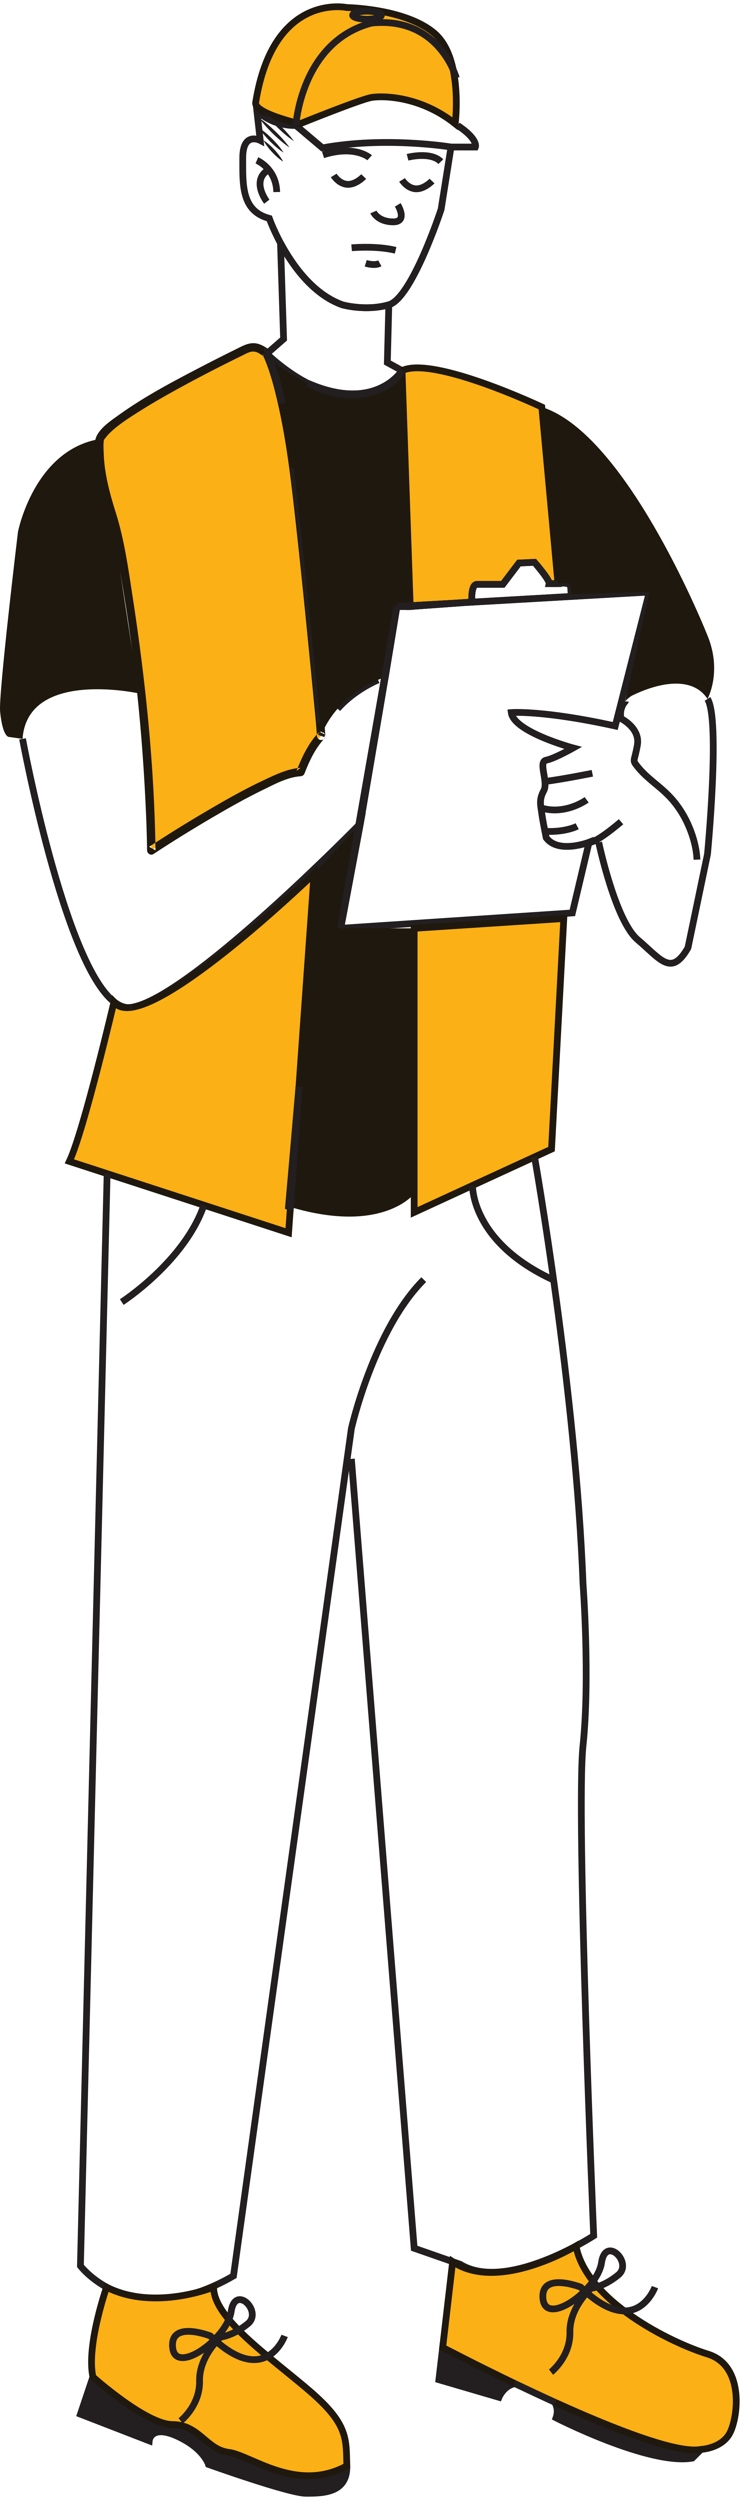 <?xml version="1.0" encoding="UTF-8"?>
<svg width="110px" height="370px" viewBox="0 0 110 370" version="1.1" xmlns="http://www.w3.org/2000/svg" xmlns:xlink="http://www.w3.org/1999/xlink">
    <title>Group 169</title>
    <g id="Desktop" stroke="none" stroke-width="1" fill="none" fill-rule="evenodd">
        <g id="2.-Full-Quote" transform="translate(-272, -473)">
            <g id="Group-169" transform="translate(272, 474)">
                <path d="M66.774,20.757 L65.307,29.979 C65.307,29.979 61.006,43.125 57.564,44.113 C54.121,45.091 50.688,44.113 50.688,44.113 C46.287,42.546 43.244,38.164 41.527,34.97 C40.42,32.894 39.871,31.327 39.871,31.327 C35.7,30.219 35.939,26.286 35.939,22.364 C35.939,18.431 38.524,19.779 38.524,19.779 L38.025,15.357 C38.813,16.146 39.701,16.655 40.53,16.984 C42.276,17.673 43.803,17.563 43.803,17.563 L47.734,20.887 C57.075,19.16 66.774,20.757 66.774,20.757 Z" id="Stroke-1" stroke="#231F20"></path>
                <path d="M37.851,14.171 C40.456,-2.237 51.359,0.117 51.359,0.117 C51.359,0.117 60.021,0.24 64.321,3.927 C68.621,7.613 67.393,17.321 67.393,17.321 C62.225,13.182 56.626,13.158 55.008,13.424 C53.389,13.689 44.408,17.321 44.408,17.321 C44.408,17.321 37.599,15.759 37.851,14.171" id="Fill-3" fill="#FBB016"></path>
                <path d="M37.851,14.171 C40.456,-2.237 51.359,0.117 51.359,0.117 C51.359,0.117 60.021,0.24 64.321,3.927 C68.621,7.613 67.393,17.321 67.393,17.321 C62.225,13.182 56.626,13.158 55.008,13.424 C53.389,13.689 44.408,17.321 44.408,17.321 C44.408,17.321 37.599,15.759 37.851,14.171 Z" id="Stroke-5" stroke="#1F180E"></path>
                <path d="M55.007,2.412 C44.555,5.168 43.804,17.567 43.804,17.567" id="Stroke-7" stroke="#231F20"></path>
                <path d="M67.555,10.542 C67.555,10.542 65.082,1.388 55.007,2.412" id="Stroke-9" stroke="#231F20"></path>
                <path d="M56.468,1.248 C56.468,1.575 55.514,1.839 54.338,1.839 C53.161,1.839 52.208,1.575 52.208,1.248 C52.208,0.922 53.161,0.657 54.338,0.657 C55.514,0.657 56.468,0.922 56.468,1.248 Z" id="Stroke-11" stroke="#231F20"></path>
                <path d="M66.778,20.762 L70.386,20.762 C70.386,20.762 70.864,19.64 67.752,17.567" id="Stroke-13" stroke="#231F20"></path>
                <path d="M55.283,30.376 C55.283,30.376 55.905,31.805 58.173,31.836 C60.442,31.868 58.888,29.319 58.888,29.319" id="Stroke-15" stroke="#231F20"></path>
                <path d="M49.406,24.967 C49.406,24.967 50.216,26.296 51.555,26.287 C52.755,26.279 53.845,25.13 53.845,25.13" id="Stroke-17" stroke="#231F20"></path>
                <path d="M59.524,25.627 C59.524,25.627 60.334,26.955 61.673,26.946 C62.873,26.938 63.963,25.79 63.963,25.79" id="Stroke-19" stroke="#231F20"></path>
                <path d="M52.055,35.671 C52.055,35.671 55.73,35.336 58.57,36.047" id="Stroke-21" stroke="#231F20"></path>
                <path d="M54.143,37.968 C54.143,37.968 55.479,38.386 56.231,37.968" id="Stroke-23" stroke="#231F20"></path>
                <path d="M38.03,22.729 C38.03,22.729 40.896,23.939 40.967,27.424" id="Stroke-25" stroke="#231F20"></path>
                <path d="M39.498,28.847 C39.498,28.847 37.247,25.93 39.498,24.294" id="Stroke-27" stroke="#231F20"></path>
                <path d="M41.927,22.924 C41.297,22.53 40.776,22.034 40.28,21.514 C39.798,20.982 39.343,20.425 38.999,19.765 C39.629,20.158 40.151,20.654 40.645,21.174 C41.126,21.708 41.581,22.265 41.927,22.924" id="Fill-29" fill="#231F20"></path>
                <path d="M41.988,21.588 C41.244,21.118 40.607,20.542 39.993,19.941 C39.394,19.327 38.82,18.687 38.353,17.942 C39.097,18.411 39.735,18.987 40.346,19.589 C40.945,20.204 41.52,20.843 41.988,21.588" id="Fill-31" fill="#231F20"></path>
                <path d="M42.875,20.841 C41.986,20.248 41.2,19.546 40.44,18.819 C39.692,18.08 38.97,17.314 38.352,16.44 C39.242,17.034 40.028,17.734 40.787,18.462 C41.534,19.203 42.256,19.969 42.875,20.841" id="Fill-33" fill="#231F20"></path>
                <path d="M43.52,19.902 C42.631,19.308 41.846,18.606 41.086,17.879 C40.338,17.14 39.616,16.374 38.998,15.5 C39.888,16.094 40.673,16.794 41.433,17.522 C42.18,18.263 42.902,19.029 43.52,19.902" id="Fill-35" fill="#231F20"></path>
                <path d="M60.338,22.278 C60.338,22.278 63.767,21.384 65.266,22.924" id="Stroke-37" stroke="#231F20"></path>
                <path d="M54.724,22.349 C54.724,22.349 52.581,20.413 47.824,21.917" id="Stroke-39" stroke="#231F20"></path>
                <path d="M59.519,53.854 L59.509,53.864 C59.34,54.144 55.408,60.043 45.579,55.731 C45.549,55.711 45.529,55.701 45.499,55.691 C45.489,55.691 45.489,55.681 45.479,55.681 C45.479,55.681 45.469,55.681 45.459,55.671 C45.449,55.661 45.419,55.651 45.379,55.631 C45.269,55.571 45.08,55.471 44.83,55.331 C44.751,55.282 44.651,55.232 44.561,55.182 C41.747,53.535 39.721,51.569 39.522,51.389 L39.522,51.369 C39.522,51.369 39.512,51.369 39.512,51.359 C39.502,51.359 39.502,51.349 39.502,51.349 L41.986,49.173 L41.527,34.97 C43.244,38.164 46.287,42.546 50.688,44.113 C50.688,44.113 54.121,45.091 57.563,44.113 L57.344,52.656 L58.791,53.445 L59.519,53.854 Z" id="Stroke-41" stroke="#231F20"></path>
                <path d="M59.509,53.864 C59.41,54.074 57.594,57.557 51.626,57.447 C49.511,57.408 47.415,56.679 45.579,55.731 C55.408,60.043 59.34,54.144 59.509,53.864 Z" id="Stroke-43" stroke="#231F20"></path>
                <path d="M47.545,107.922 C45.918,109.559 44.501,113.262 44.501,113.262 C39.711,113.471 22.398,124.86 22.398,124.86 C22.178,107.163 18.586,80.863 16.41,74.655 C14.235,68.447 14.774,63.975 14.774,63.975 C16.301,60.332 35.35,51.179 36.658,50.531 C37.965,49.872 39.502,51.349 39.502,51.349 C39.502,51.349 39.502,51.359 39.512,51.359 L39.512,51.379 C39.512,51.379 39.522,51.379 39.522,51.389 C39.532,51.399 39.532,51.409 39.542,51.429 C39.542,51.439 39.552,51.439 39.552,51.449 C39.562,51.459 39.572,51.459 39.572,51.479 C39.572,51.489 39.582,51.509 39.591,51.529 C39.851,52.137 40.789,54.413 41.777,58.705 C41.787,58.715 41.787,58.725 41.787,58.735 C42.356,61.39 42.895,64.514 43.403,67.878 L43.403,67.908 C43.413,67.948 43.413,67.997 43.423,68.047 C43.433,68.107 43.443,68.177 43.453,68.247 C44.85,79.106 47.006,101.863 47.405,106.026 C47.425,106.245 47.435,106.415 47.445,106.525 C47.445,106.575 47.455,106.624 47.455,106.654 C47.515,107.473 47.545,107.922 47.545,107.922" id="Fill-45" fill="#FBB016"></path>
                <path d="M47.104,107.481 C45.631,109.044 44.668,111.109 43.899,113.096 C44.1,112.943 44.301,112.791 44.501,112.638 C42.581,112.755 40.697,113.689 38.986,114.494 C36.45,115.686 33.997,117.056 31.576,118.463 C28.362,120.33 25.189,122.28 22.084,124.321 C22.396,124.501 22.709,124.68 23.022,124.86 C22.851,112.261 21.529,99.609 19.612,87.161 C18.987,83.105 18.409,78.92 17.178,74.992 C16.257,72.057 15.457,69.162 15.352,66.067 C15.33,65.423 15.28,64.718 15.388,64.078 C15.401,64.001 15.438,63.916 15.374,64.094 C15.28,64.358 15.472,63.97 15.506,63.933 C15.688,63.737 15.838,63.507 16.026,63.31 C17.277,62.012 18.856,61.01 20.367,60.046 C22.316,58.801 24.327,57.651 26.353,56.536 C29.627,54.736 32.957,53.037 36.312,51.393 C36.979,51.067 37.486,50.854 38.252,51.233 C38.411,51.311 39.59,52.183 38.888,51.379 C38.925,51.421 39.044,51.75 39.071,51.82 C39.056,51.78 38.958,51.622 39.022,51.769 C40.008,54.023 40.636,56.479 41.175,58.871 C42.452,64.533 43.113,70.311 43.753,76.072 C44.84,85.872 45.792,95.686 46.731,105.502 C46.808,106.307 46.866,107.114 46.921,107.922 C46.975,108.718 48.222,108.724 48.168,107.922 C47.513,98.2 46.344,88.482 45.299,78.797 C44.668,72.962 44.024,67.143 42.947,61.372 C42.377,58.317 41.674,55.269 40.585,52.352 C40.398,51.848 40.269,51.329 39.963,50.948 C39.946,50.927 40.305,51.502 40.124,51.276 C40.085,51.227 40.099,51.103 40.051,51.045 C39.988,50.968 39.937,50.92 39.878,50.85 C39.574,50.491 39.04,50.217 38.619,50.031 C37.198,49.405 36.082,50.116 34.837,50.731 C33.189,51.545 31.549,52.373 29.918,53.22 C25.718,55.402 21.46,57.636 17.607,60.402 C16.481,61.209 15.06,62.147 14.371,63.395 C13.725,64.565 14.092,66.496 14.218,67.734 C14.512,70.625 15.418,73.278 16.189,76.054 C16.708,77.922 17.083,79.831 17.438,81.735 C19.796,94.389 21.138,107.358 21.65,120.214 C21.711,121.762 21.753,123.311 21.774,124.86 C21.78,125.312 22.307,125.665 22.712,125.399 C25.667,123.457 28.682,121.601 31.732,119.816 C34.096,118.433 36.489,117.088 38.953,115.889 C40.633,115.07 42.595,114.002 44.501,113.886 C44.802,113.868 44.997,113.7 45.103,113.428 C45.788,111.653 46.673,109.756 47.986,108.363 C48.536,107.779 47.656,106.895 47.104,107.481" id="Fill-47" fill="#1F180E"></path>
                <path d="M39.522,51.379 L39.522,51.389 C39.522,51.379 39.512,51.379 39.512,51.379 L39.522,51.379 Z" id="Stroke-49" stroke="#231F20"></path>
                <path d="M39.592,51.509 L39.592,51.529 C39.582,51.509 39.572,51.489 39.572,51.479 C39.582,51.489 39.582,51.499 39.592,51.509 Z" id="Stroke-51" stroke="#231F20"></path>
                <path d="M41.777,58.705 C40.789,54.413 39.851,52.137 39.592,51.529 C40.36,52.986 41.098,55.511 41.777,58.705 Z" id="Stroke-53" stroke="#231F20"></path>
                <path d="M47.405,106.026 C47.006,101.863 44.85,79.106 43.453,68.247 C45.529,82.27 46.966,100.236 47.405,106.026 Z" id="Stroke-55" stroke="#231F20"></path>
                <path d="M82.611,85.375 L81.303,85.375 C81.413,84.836 79.128,82.221 79.128,82.221 L76.833,82.33 L74.438,85.484 L70.636,85.484 C69.648,85.484 69.868,88.099 69.868,88.099 L68.431,88.199 L68.191,88.219 L60.727,88.648 L59.519,53.854 C64.09,51.618 80.216,59.244 80.216,59.244 L82.611,85.375 Z" id="Fill-57" fill="#FBB016"></path>
                <path d="M82.611,85.375 L81.303,85.375 C81.413,84.836 79.128,82.221 79.128,82.221 L76.833,82.33 L74.438,85.484 L70.636,85.484 C69.648,85.484 69.868,88.099 69.868,88.099 L68.431,88.199 L68.191,88.219 L60.727,88.648 L59.519,53.854 C64.09,51.618 80.216,59.244 80.216,59.244 L82.611,85.375 Z" id="Stroke-59" stroke="#1F180E"></path>
                <polygon id="Stroke-61" stroke="#231F20" points="68.191 88.219 60.727 88.758 60.727 88.648"></polygon>
                <path d="M14.774,63.975 C5.025,65.592 2.66,77.709 2.66,77.709 C2.66,77.709 -0.234,101.734 0.015,104.299 C0.404,108.271 1.372,108.072 1.372,108.072 L3.338,108.351 C4.067,97.991 20.552,101.624 20.552,101.624" id="Fill-63" fill="#1F180E"></path>
                <path d="M53.343,120.897 L53.183,121.067 C53.153,121.087 53.133,121.107 53.103,121.137 C50.578,123.702 28.325,146.06 19.893,148.006" id="Stroke-65" stroke="#231F20"></path>
                <path d="M19.045,148.126 C18.317,148.126 17.598,147.826 16.89,147.268" id="Stroke-67" stroke="#231F20"></path>
                <path d="M3.338,108.351 C3.338,108.351 9.445,141.478 16.88,147.258" id="Stroke-69" stroke="#231F20"></path>
                <path d="M47.704,107.513 C47.645,107.642 47.595,107.782 47.545,107.922" id="Stroke-71" stroke="#231F20"></path>
                <path d="M49.98,103.89 C52.025,101.594 54.57,100.246 55.977,99.618" id="Stroke-73" stroke="#231F20"></path>
                <path d="M57.035,99.188 C57.005,99.198 56.965,99.208 56.935,99.228" id="Stroke-75" stroke="#231F20"></path>
                <path d="M75.695,104.459 C76.064,107.333 84.856,109.699 84.856,109.699 C84.856,109.699 82.122,111.246 80.864,111.505 C79.956,111.685 80.555,113.282 80.675,114.659 C80.725,115.188 80.705,115.677 80.495,116.047 C79.757,117.374 80.056,118.262 80.206,119.37 C80.286,120.039 80.515,121.207 80.675,122.035 C80.784,122.584 80.864,122.983 80.864,122.983 C82.641,125.419 87.211,123.652 87.211,123.652 L84.736,134.112 L50.439,136.388 L53.343,120.897 L57.035,99.188 L58.761,88.758 L60.727,88.758 L68.191,88.219 L68.431,88.199 L96.132,86.612 L91.083,106.445 C80.335,104.079 75.695,104.459 75.695,104.459 Z" id="Stroke-77" stroke="#231F20"></path>
                <polygon id="Stroke-79" stroke="#231F20" points="58.761 88.758 57.035 99.188 53.343 120.897 50.439 136.388 53.103 121.157 53.103 121.137 56.935 99.228"></polygon>
                <polygon id="Stroke-81" stroke="#231F20" points="68.191 88.219 60.727 88.758 58.761 88.758 60.727 88.648"></polygon>
                <path d="M91.944,120.615 C91.944,120.615 88.237,123.82 87.214,123.656" id="Stroke-83" stroke="#231F20"></path>
                <path d="M87.696,113.444 C87.696,113.444 83.228,114.34 80.675,114.658" id="Stroke-85" stroke="#231F20"></path>
                <path d="M86.855,117.369 C86.855,117.369 83.708,119.69 80.082,118.566" id="Stroke-87" stroke="#231F20"></path>
                <path d="M85.453,121.279 C85.453,121.279 83.716,122.203 80.675,122.036" id="Stroke-89" stroke="#231F20"></path>
                <path d="M103.187,126.227 C103.107,124.441 102.588,122.634 101.86,121.007 C101.141,119.4 100.144,117.913 98.906,116.665 C97.419,115.168 95.713,114.13 94.366,112.433 C93.548,111.405 93.937,111.765 94.366,109.249 C94.795,106.744 91.941,105.347 91.941,105.347 C91.711,104.229 92.091,103.391 92.55,102.832 L92.55,102.822" id="Stroke-91" stroke="#231F20"></path>
                <path d="M104.744,102.442 C106.66,105.417 104.744,125.409 104.744,125.409 L101.85,139.283 C99.355,143.624 97.779,140.93 94.416,138.085 C91.063,135.24 88.638,123.662 88.638,123.662" id="Stroke-93" stroke="#231F20"></path>
                <path d="M68.431,88.199 L69.868,88.099 C69.868,88.099 69.648,85.484 70.636,85.484 L74.438,85.484 L76.833,82.33 L79.128,82.221 C79.128,82.221 81.413,84.836 81.303,85.375 L82.611,85.375 C82.611,85.375 84.457,84.995 84.497,85.963 L84.547,86.922 L96.132,86.612 L68.431,88.199 Z" id="Stroke-95" stroke="#231F20"></path>
                <path d="M104.744,102.442 C102.828,99.468 98.537,99.548 93.577,101.943 C93.577,101.943 93.029,102.233 92.55,102.822 L96.132,86.612 L84.547,86.922 L84.497,85.963 C84.457,84.995 82.611,85.375 82.611,85.375 L80.216,59.244 C91.751,62.857 102.618,87.78 104.774,93.13 C106.939,98.47 104.744,102.442 104.744,102.442" id="Fill-97" fill="#1F180E"></path>
                <line x1="92.55" y1="102.832" x2="92.55" y2="102.822" id="Stroke-99" stroke="#231F20"></line>
                <path d="M61.316,136.388 L61.316,175.674 C61.316,175.674 56.675,181.722 42.994,177.64 L44.262,159.834 L44.272,159.684 C45.429,146.02 46.766,129.331 46.497,128.313 L53.103,121.157 L50.439,136.388 L61.316,136.388 Z" id="Fill-101" fill="#1F180E"></path>
                <path d="M44.262,159.834 L42.994,177.64 C42.905,177.61 42.815,177.59 42.725,177.56 C42.725,177.56 43.443,169.466 44.262,159.834 Z" id="Stroke-103" stroke="#231F20"></path>
                <polygon id="Stroke-105" stroke="#231F20" points="53.343 120.897 50.439 136.388 53.103 121.157 53.183 121.067"></polygon>
                <path d="M39.522,51.369 L39.522,51.389 C39.522,51.379 39.512,51.379 39.512,51.379 L39.512,51.359 C39.512,51.369 39.522,51.369 39.522,51.369 Z" id="Stroke-107" stroke="#231F20"></path>
                <path d="M60.727,88.648 L58.761,88.758 L56.935,99.228 C56.855,99.248 56.785,99.278 56.715,99.308 C56.636,99.338 56.566,99.368 56.496,99.398 C56.416,99.428 56.336,99.458 56.256,99.498 C56.157,99.538 56.067,99.568 55.977,99.618 C55.887,99.658 55.787,99.698 55.698,99.747 C53.063,100.855 51.227,102.452 49.98,103.89 C49.76,104.139 49.57,104.379 49.391,104.608 C49.291,104.738 49.191,104.878 49.101,105.007 C48.922,105.247 48.752,105.487 48.613,105.746 C48.533,105.866 48.463,105.976 48.403,106.085 C48.343,106.165 48.303,106.245 48.263,106.335 C48.134,106.575 48.024,106.784 47.944,106.954 C47.864,107.123 47.814,107.253 47.774,107.343 C47.724,107.453 47.704,107.513 47.704,107.513 L47.465,106.694 C47.465,106.694 47.465,106.674 47.455,106.654 C47.455,106.624 47.445,106.575 47.445,106.525 C47.435,106.415 47.425,106.245 47.405,106.026 C46.966,100.236 45.529,82.27 43.453,68.247 C43.443,68.177 43.433,68.107 43.423,68.047 C43.414,67.997 43.414,67.948 43.404,67.908 L43.404,67.878 C42.925,64.145 42.346,61.13 41.787,58.735 C41.787,58.725 41.787,58.715 41.777,58.705 C41.098,55.511 40.36,52.986 39.592,51.529 L39.592,51.509 C40.32,52.726 43.094,54.373 44.561,55.182 C44.651,55.232 44.751,55.282 44.831,55.331 C45.08,55.471 45.27,55.571 45.379,55.631 C45.419,55.651 45.449,55.661 45.459,55.671 C45.469,55.681 45.479,55.681 45.479,55.681 C45.489,55.681 45.489,55.691 45.499,55.691 C45.529,55.701 45.549,55.711 45.579,55.731 C47.415,56.679 49.511,57.408 51.626,57.447 C57.594,57.557 59.41,54.074 59.509,53.864 L59.519,53.854 L60.727,88.648 Z" id="Fill-109" fill="#1F180E"></path>
                <path d="M39.592,51.509 L39.592,51.529 C39.582,51.509 39.572,51.489 39.572,51.479 C39.582,51.489 39.582,51.499 39.592,51.509 Z" id="Stroke-111" stroke="#231F20"></path>
                <path d="M41.777,58.705 C40.789,54.413 39.851,52.137 39.592,51.529 C40.36,52.986 41.098,55.511 41.777,58.705 Z" id="Stroke-113" stroke="#231F20"></path>
                <path d="M47.405,106.026 C47.006,101.863 44.85,79.106 43.453,68.247 C45.529,82.27 46.966,100.236 47.405,106.026" id="Fill-115" fill="#1F180E"></path>
                <path d="M59.509,53.864 C59.41,54.074 57.594,57.557 51.626,57.447 C49.511,57.408 47.415,56.679 45.579,55.731 C55.408,60.043 59.34,54.144 59.509,53.864 Z" id="Stroke-117" stroke="#231F20"></path>
                <path d="M58.761,88.758 L57.035,99.188 C57.005,99.198 56.965,99.208 56.935,99.228 L58.761,88.758 Z" id="Stroke-119" stroke="#231F20"></path>
                <polygon id="Stroke-121" stroke="#231F20" points="60.727 88.648 60.727 88.758 58.761 88.758"></polygon>
                <polygon id="Fill-123" fill="#FBB016" points="83.469 134.941 81.653 169.066 79.138 170.224 69.957 174.446 61.316 178.429 61.316 136.388"></polygon>
                <polygon id="Stroke-125" stroke="#1F180E" points="83.469 134.941 81.653 169.066 79.138 170.224 69.957 174.446 61.316 178.429 61.316 136.388"></polygon>
                <path d="M46.497,128.313 L44.272,159.684 L44.262,159.834 C43.443,169.466 42.725,177.56 42.725,177.56 C42.815,177.59 42.905,177.61 42.994,177.64 L42.725,181.443 L30.191,177.361 L15.862,172.699 L10.274,170.883 C12.409,166.351 16.88,147.258 16.88,147.258 L16.89,147.268 C17.349,147.926 18.097,148.186 19.045,148.126 C19.115,148.126 19.195,148.116 19.275,148.106 L19.304,148.106 L19.324,148.106 C19.354,148.106 19.394,148.106 19.424,148.096 C19.454,148.096 19.474,148.086 19.504,148.076 C19.634,148.056 19.764,148.036 19.893,148.006 C27.866,146.319 46.497,128.313 46.497,128.313" id="Fill-127" fill="#FBB016"></path>
                <path d="M46.497,128.313 L44.272,159.684 L44.262,159.834 C43.443,169.466 42.725,177.56 42.725,177.56 C42.815,177.59 42.905,177.61 42.994,177.64 L42.725,181.443 L30.191,177.361 L15.862,172.699 L10.274,170.883 C12.409,166.351 16.88,147.258 16.88,147.258 L16.89,147.268 C17.349,147.926 18.097,148.186 19.045,148.126 C19.115,148.126 19.195,148.116 19.275,148.106 L19.304,148.106 L19.324,148.106 C19.354,148.106 19.394,148.106 19.424,148.096 C19.454,148.096 19.474,148.086 19.504,148.076 C19.634,148.056 19.764,148.036 19.893,148.006 C27.866,146.319 46.497,128.313 46.497,128.313 Z" id="Stroke-129" stroke="#1F180E"></path>
                <path d="M19.324,148.106 C19.384,148.096 19.444,148.086 19.504,148.076 C19.474,148.086 19.454,148.096 19.424,148.096 C19.394,148.106 19.354,148.106 19.324,148.106 Z" id="Stroke-131" stroke="#231F20"></path>
                <path d="M44.262,159.834 L42.994,177.64 C42.905,177.61 42.815,177.59 42.725,177.56 C42.725,177.56 43.443,169.466 44.262,159.834 Z" id="Stroke-133" stroke="#231F20"></path>
                <path d="M62.738,188.384 C55.324,195.799 52.022,210.417 52.022,210.417 L34.568,335.828 C19.531,344.514 11.906,334.345 11.906,334.345 L15.86,172.698" id="Stroke-135" stroke="#231F20"></path>
                <path d="M79.139,170.225 C79.139,170.225 85.258,204.89 86.313,233.371 C86.313,233.371 87.366,247.348 86.313,257.369 C85.258,267.39 87.894,329.889 87.894,329.889 C87.894,329.889 74.975,338.328 68.12,334.109 L61.319,331.735 L52.022,214.911" id="Stroke-137" stroke="#231F20"></path>
                <path d="M18.026,191.704 C18.026,191.704 27.319,185.703 30.186,177.364" id="Stroke-139" stroke="#231F20"></path>
                <path d="M69.958,174.451 C69.958,174.451 69.701,182.817 81.961,188.448" id="Stroke-141" stroke="#231F20"></path>
                <path d="M51.347,363.948 C51.457,368 47.744,368 45.27,368 C42.795,368 30.87,363.728 30.87,363.728 C30.87,363.728 30.191,361.363 26.25,359.556 C22.308,357.759 22.089,360.235 22.089,360.235 L11.91,356.292 L13.756,350.783 C13.756,350.783 21.61,357.829 25.541,357.829 C29.463,357.829 30.531,361.532 33.834,361.941 C37.137,362.351 43.892,368.01 51.347,363.948" id="Fill-143" fill="#231F20"></path>
                <path d="M51.347,363.948 C51.457,368 47.744,368 45.27,368 C42.795,368 30.87,363.728 30.87,363.728 C30.87,363.728 30.191,361.363 26.25,359.556 C22.308,357.759 22.089,360.235 22.089,360.235 L11.91,356.292 L13.756,350.783 C13.756,350.783 21.61,357.829 25.541,357.829 C29.463,357.829 30.531,361.532 33.834,361.941 C37.137,362.351 43.892,368.01 51.347,363.948 Z" id="Stroke-145" stroke="#231F20"></path>
                <path d="M51.347,363.948 C43.892,368.01 37.137,362.351 33.834,361.941 C30.531,361.532 29.463,357.829 25.541,357.829 C21.61,357.829 13.756,350.783 13.756,350.783 C12.748,346.161 15.782,337.498 15.782,337.498 C22.867,341.091 31.628,337.498 31.628,337.498 C31.598,342.109 39.871,347.738 45.719,352.749 C51.576,357.759 51.237,359.895 51.347,363.948" id="Fill-147" fill="#FBB016"></path>
                <path d="M51.347,363.948 C43.892,368.01 37.137,362.351 33.834,361.941 C30.531,361.532 29.463,357.829 25.541,357.829 C21.61,357.829 13.756,350.783 13.756,350.783 C12.748,346.161 15.782,337.498 15.782,337.498 C22.867,341.091 31.628,337.498 31.628,337.498 C31.598,342.109 39.871,347.738 45.719,352.749 C51.576,357.759 51.237,359.895 51.347,363.948 Z" id="Stroke-149" stroke="#1F180E"></path>
                <path d="M76.234,351.771 C74.558,352.09 73.869,353.797 73.869,353.797 L64.978,351.192 L65.537,346.421 C65.537,346.421 70.157,348.846 76.234,351.771" id="Fill-151" fill="#231F20"></path>
                <path d="M76.234,351.771 C74.558,352.09 73.869,353.797 73.869,353.797 L64.978,351.192 L65.537,346.421 C65.537,346.421 70.157,348.846 76.234,351.771 Z" id="Stroke-153" stroke="#231F20"></path>
                <path d="M103.796,361.502 L102.489,362.8 C96.092,363.888 82.321,356.831 82.321,356.831 C82.621,355.963 82.511,355.194 82.112,354.516 C90.823,358.468 100.393,362.231 103.796,361.502" id="Fill-155" fill="#231F20"></path>
                <path d="M103.796,361.502 L102.489,362.8 C96.092,363.888 82.321,356.831 82.321,356.831 C82.621,355.963 82.511,355.194 82.112,354.516 C90.823,358.468 100.393,362.231 103.796,361.502 Z" id="Stroke-157" stroke="#231F20"></path>
                <g id="Group-162" transform="translate(65.537, 331.409)">
                    <path d="M10.697,20.361 C4.62,17.437 1.41808756e-14,15.012 1.41808756e-14,15.012 L1.477,2.316 C8.273,6.957 19.738,2.83680492e-14 19.738,2.83680492e-14 C21.275,8.095 33.599,14.253 39.237,15.99 C44.875,17.726 43.678,25.861 42.38,27.917 C41.073,29.983 38.259,30.093 38.259,30.093 C34.856,30.822 25.287,27.059 16.575,23.106" id="Fill-159" fill="#FBB016"></path>
                    <path d="M10.697,20.361 C4.62,17.437 1.41808756e-14,15.012 1.41808756e-14,15.012 L1.477,2.316 C8.273,6.957 19.738,2.83680492e-14 19.738,2.83680492e-14 C21.275,8.095 33.599,14.253 39.237,15.99 C44.875,17.726 43.678,25.861 42.38,27.917 C41.073,29.983 38.259,30.093 38.259,30.093 C34.856,30.822 25.287,27.059 16.575,23.106" id="Stroke-161" stroke="#1F180E"></path>
                </g>
                <path d="M96.966,337.494 C96.966,337.494 94.314,344.83 86.857,338.317 C86.568,338.064 86.272,337.79 85.967,337.494 C85.967,337.494 79.941,335.141 80.393,339.254 C80.845,343.366 88.454,337.941 89.056,333.872 C89.658,329.804 93.727,333.872 91.542,335.681 C89.357,337.489 87.484,337.669 87.484,337.669 C87.484,337.669 84.297,340.508 84.375,344.162 C84.452,347.817 81.576,350.072 81.576,350.072" id="Stroke-163" stroke="#231F20"></path>
                <path d="M42.136,344.708 C42.136,344.708 39.483,352.044 32.027,345.53 C31.738,345.278 31.441,345.003 31.137,344.708 C31.137,344.708 25.111,342.354 25.563,346.468 C26.015,350.58 33.624,345.155 34.225,341.086 C34.828,337.017 38.896,341.086 36.712,342.894 C34.527,344.703 32.654,344.883 32.654,344.883 C32.654,344.883 29.466,347.721 29.544,351.375 C29.622,355.03 26.745,357.286 26.745,357.286" id="Stroke-165" stroke="#231F20"></path>
                <path d="M82.112,354.516 C80.076,353.587 78.09,352.649 76.234,351.771" id="Stroke-167" stroke="#231F20"></path>
            </g>
        </g>
    </g>
</svg>